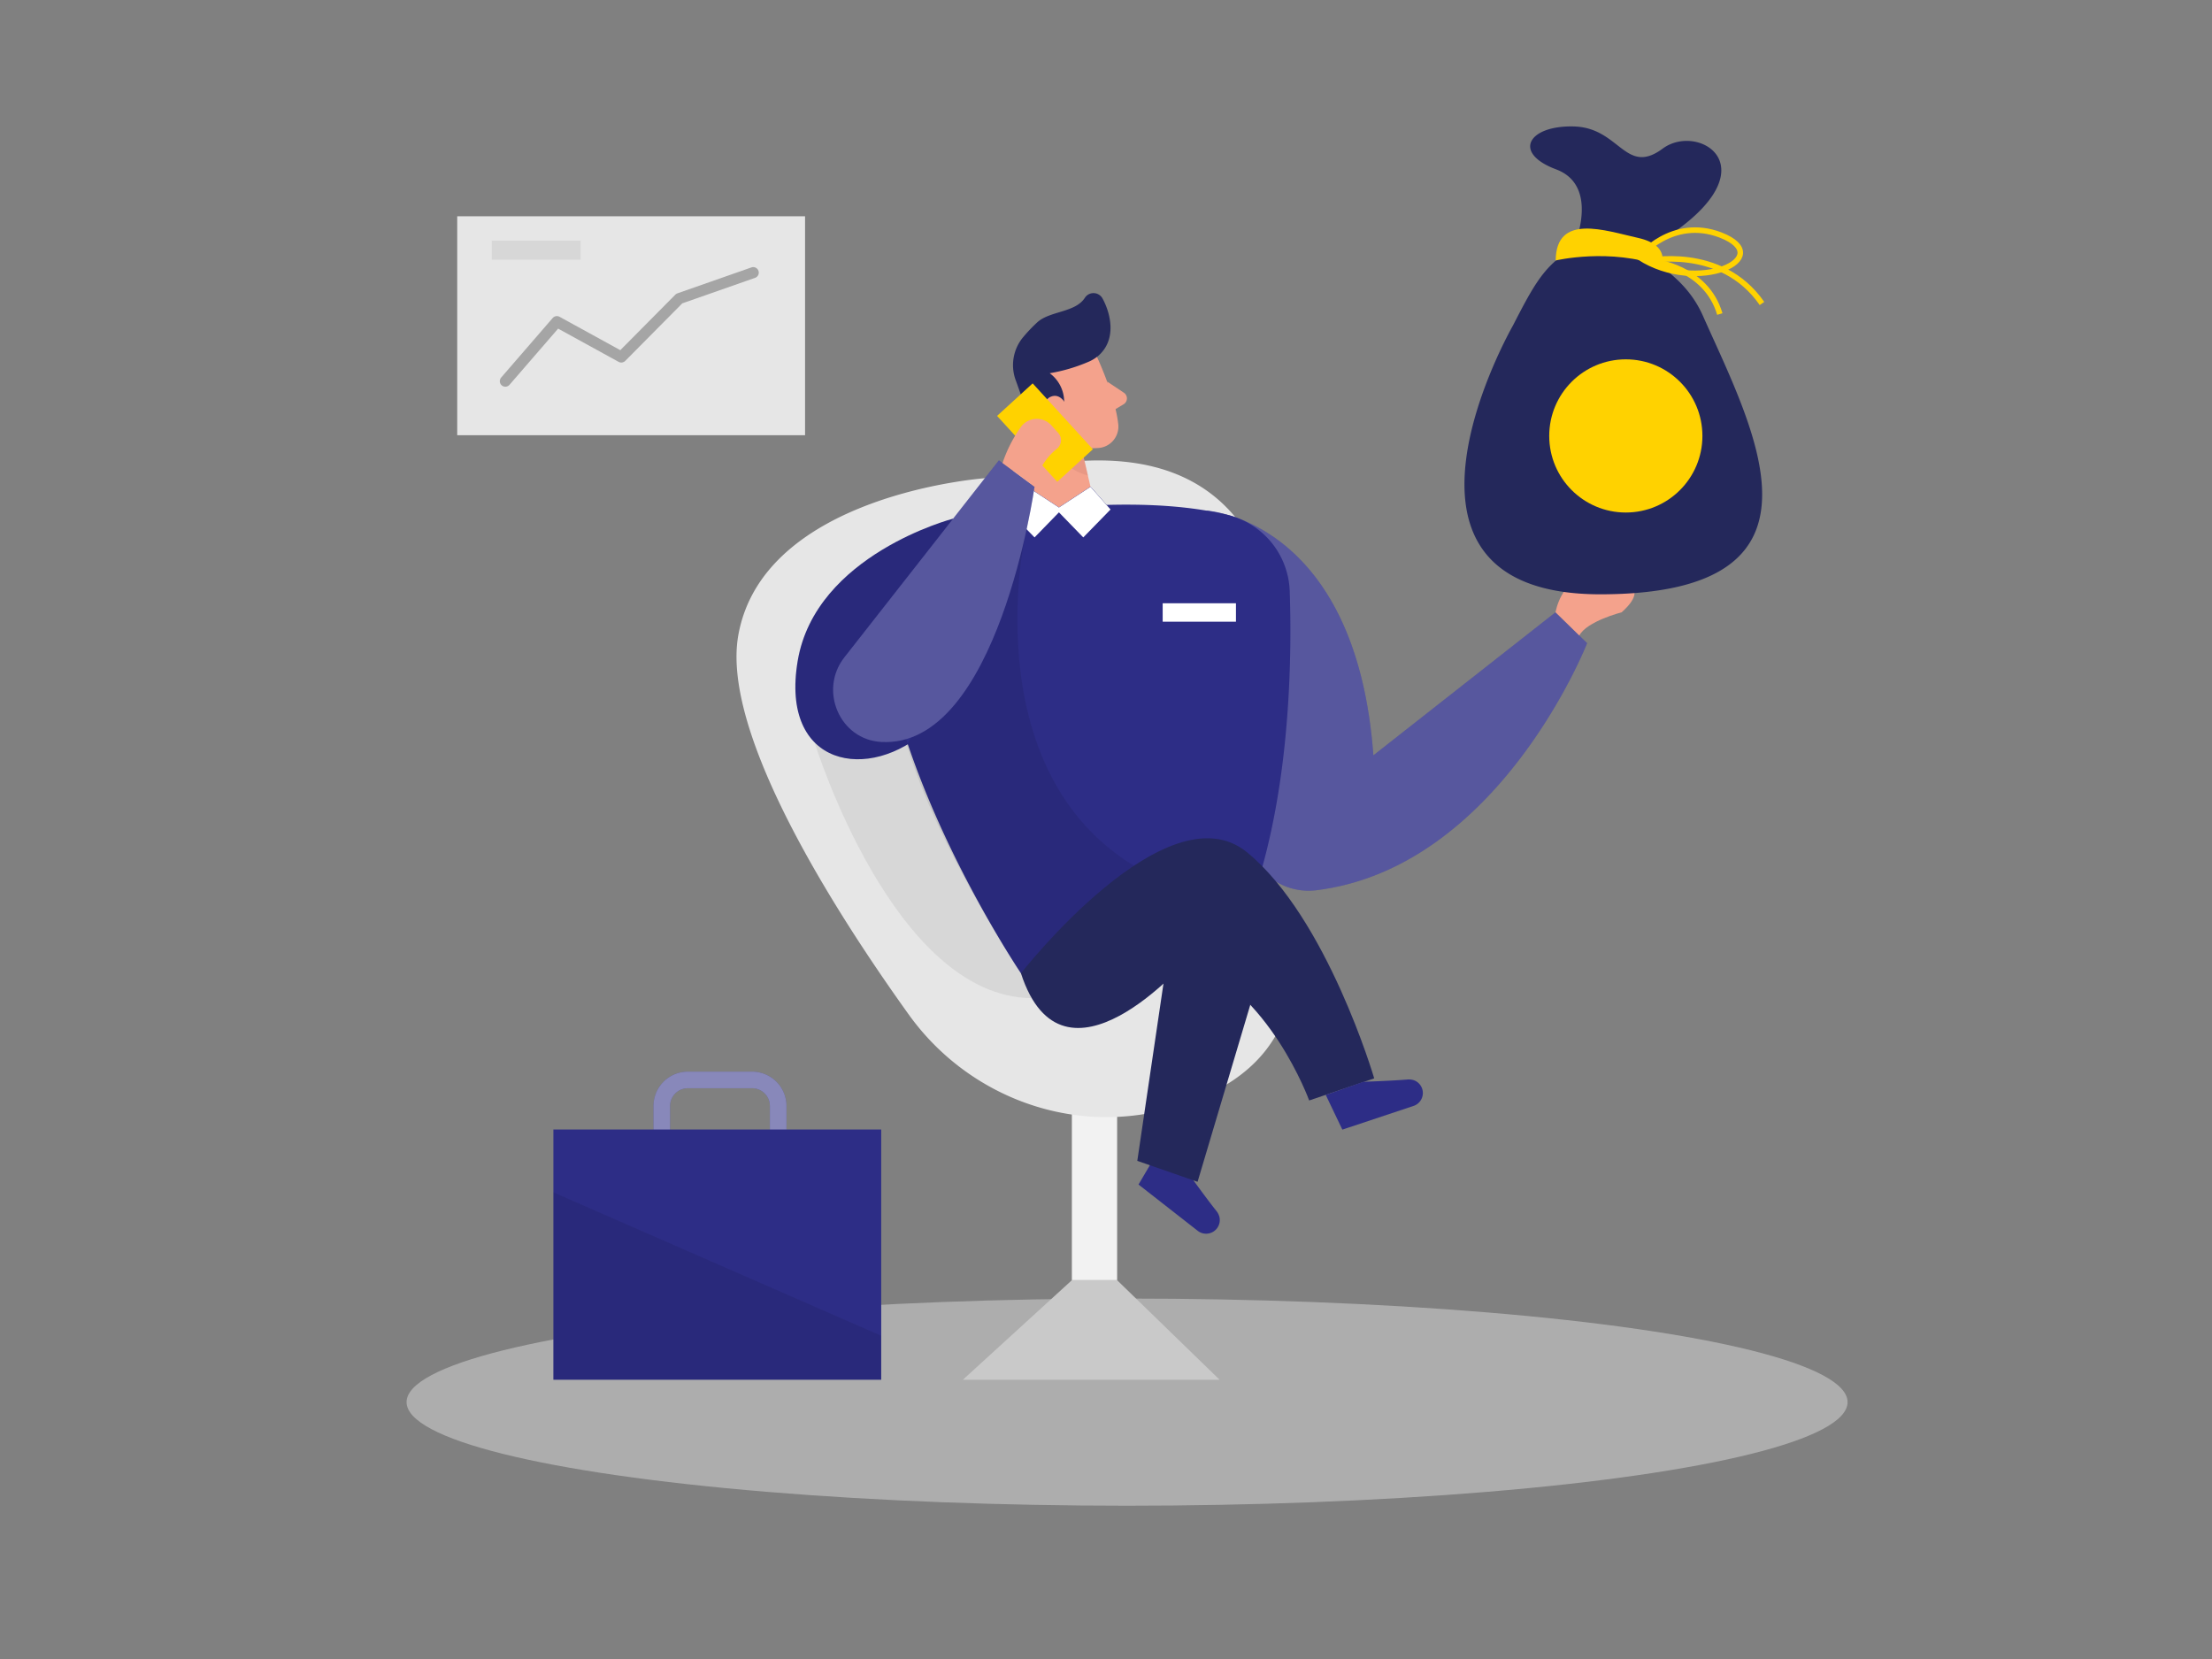 <svg id="Layer_1" data-name="Layer 1" xmlns="http://www.w3.org/2000/svg" viewBox="0 0 400 300"><rect x="0" y="0" width="400" height="300" fill="#808080" stroke="none"/><title>#5 bussinesman</title><rect x="193.83" y="196.48" width="8.18" height="35.02" fill="#f2f2f2"/><path d="M178.08,86.48S138,89.34,133.5,114.92c-3.14,17.83,17.83,50.42,30.83,68.54,10.55,14.71,29.11,21.78,46.62,17.14a47.81,47.81,0,0,0,4.93-1.6c22.12-8.5,18.93-28.65,14.53-32.57S256.66,64.47,178.08,86.48Z" fill="#e6e6e6"/><path d="M218.19,92.34s27,1.45,30.16,44.25l32.94-25.87L287,116.3S271.1,157,237.89,161a11.3,11.3,0,0,1-12-7.7C221.22,139.44,213,110.37,218.19,92.34Z" fill="#2d2d86"/><path d="M218.19,92.34s27,1.45,30.16,44.25l32.94-25.87L287,116.3S271.1,157,237.89,161a11.3,11.3,0,0,1-12-7.7C221.22,139.44,213,110.37,218.19,92.34Z" fill="#fff" opacity="0.2"/><ellipse cx="203.81" cy="253.55" rx="130.29" ry="18.73" fill="#e6e6e6" opacity="0.45"/><path d="M198.36,64.53s3.3,7,3.86,12.22A3.88,3.88,0,0,1,198.75,81c-2.64.24-6.29-.19-8.51-3.72l-4.5-5.52a6.91,6.91,0,0,1,.3-8C189,59.33,196.57,60.18,198.36,64.53Z" fill="#f4a28c"/><polygon points="187.44 73.04 185.91 94.26 199.59 98.26 195.41 80.37 187.44 73.04" fill="#f4a28c"/><path d="M196.68,65.49a30.32,30.32,0,0,1-6.86,2,6.42,6.42,0,0,1,2.45,6.62,5.24,5.24,0,0,1-5.21,4.15l-3.32-9.33a7.89,7.89,0,0,1,1.31-8,28.78,28.78,0,0,1,2.54-2.66c2.28-2.06,6.86-1.73,8.59-4.42a1.86,1.86,0,0,1,3.19.12c1.46,2.67,2.6,7.31-.65,10.27A7,7,0,0,1,196.68,65.49Z" fill="#24285b"/><path d="M193,73.57s-1.09-2.77-3.1-1.78-.47,5,2.51,4.32Z" fill="#f4a28c"/><path d="M200.21,69l3,2a1.24,1.24,0,0,1,0,2.09l-2.58,1.54Z" fill="#f4a28c"/><path d="M195.53,80.88A9.48,9.48,0,0,1,191,78.7s-.91,5.46,5.75,7.3Z" fill="#ce8172" opacity="0.31"/><path d="M147.29,134.22s14.19,46.08,39.28,46.27,29.31-23.14,29.31-23.14L192,114.92S152.25,102.11,147.29,134.22Z" fill="#c9c9c9" opacity="0.51"/><polygon points="192.01 92.11 185.77 88.03 182.15 92.13 187.08 97.18 192.01 92.11" fill="#2d2d86"/><polygon points="200.82 92.13 197.2 88.03 191.49 91.77 185.77 88.03 182.15 92.13 187.08 97.18 191.49 92.65 195.89 97.18 200.82 92.13" fill="#2d2d86"/><path d="M172.35,93.79s-24.85,6.46-28.1,25.71,13,22.11,23.62,12.3S172.35,93.79,172.35,93.79Z" fill="#2d2d86"/><path d="M172.35,93.79s-24.85,6.46-28.1,25.71,13,22.11,23.62,12.3S172.35,93.79,172.35,93.79Z" opacity="0.08"/><path d="M186,92.25c11.65-1.14,24.77-1.78,35.82.82a14.7,14.7,0,0,1,11.4,13.76c.5,14.73-.09,43.28-10.22,64.17l-38.38,5s-16.07-23.78-22.78-49.11A27.73,27.73,0,0,1,186,92.25Z" fill="#2d2d86"/><polygon points="190.96 92.11 197.2 88.03 200.82 92.13 195.89 97.18 190.96 92.11" fill="#2d2d86"/><path d="M185.32,97.18S175.5,142.64,209,158.7L184.62,176S169.33,153,164,134.67Z" opacity="0.08"/><polygon points="200.82 92.13 197.2 88.03 191.49 91.77 185.77 88.03 182.15 92.13 187.08 97.18 191.49 92.65 195.89 97.18 200.82 92.13" fill="#fff"/><path d="M152.72,118.83l27.91-35.59L187.08,88s-6.62,47.32-27.68,46.17C151.84,133.79,148,124.79,152.72,118.83Z" fill="#2d2d86"/><path d="M152.72,118.83l27.91-35.59L187.08,88s-6.62,47.32-27.68,46.17C151.84,133.79,148,124.79,152.72,118.83Z" fill="#fff" opacity="0.2"/><path d="M209.41,208.2l-3.53,6,10.63,8.31a2.47,2.47,0,0,0,4-2.45,2.87,2.87,0,0,0-.57-1.11c-1.87-2.35-4.76-6.37-4.76-6.37Z" fill="#2d2d86"/><rect x="180.89" y="73.87" width="16.14" height="8.72" transform="translate(119.25 -114.04) rotate(47.58)" fill="#ffd200"/><path d="M184.62,176S211,142.24,225.5,154.12s23,40.88,23,40.88l-11.76,4s-7.24-20-22.24-25.25C214.5,173.75,192.25,199.5,184.62,176Z" fill="#24285b"/><path d="M226.09,181.71l-9.53,32-10.9-3.79L211,173.75S221.18,168.92,226.09,181.71Z" fill="#24285b"/><path d="M181.29,83.73a24.7,24.7,0,0,1,3.39-6.62,3.56,3.56,0,0,1,5.44-.2l1.22,1.35a2,2,0,0,1-.24,2.91,11,11,0,0,0-4,6.86Z" fill="#f4a28c"/><path d="M239.74,198l3,6.27L255.57,200a2.46,2.46,0,0,0,.16-4.64,2.9,2.9,0,0,0-1.23-.15c-3,.25-7.95.41-7.95.41Z" fill="#2d2d86"/><path d="M281.29,110.72s1-6,5.71-6.22,12.5.64,6.25,6.22c0,0-6.32,1.62-7.66,4.2Z" fill="#f4a28c"/><path d="M307.93,57.08c-2.2-4.95-5.75-7.64-8.76-9.82a1.86,1.86,0,0,1-.19-2.85h0c22.56-13.45,8.44-22.54,1.69-17.54s-7.75-3.75-16-4-11.29,4.75-3.29,7.75c5.35,2,5,7.5,4.2,10.92A8,8,0,0,1,282.79,46h0c-3.8,2.67-5.65,5.92-9.18,12.83,0,0-27.94,48.64,15.81,48.64C333.5,107.42,317.1,77.74,307.93,57.08Z" fill="#24285b"/><circle cx="294" cy="78.83" r="13.85" fill="#ffd200"/><path d="M119.67,209.5V200a4.71,4.71,0,0,1,4.71-4.71H136a4.71,4.71,0,0,1,4.72,4.71v9.55" fill="none" stroke="#2d2d86" stroke-miterlimit="10" stroke-width="3"/><path d="M119.67,209.5V200a4.71,4.71,0,0,1,4.71-4.71H136a4.71,4.71,0,0,1,4.72,4.71v9.55" fill="none" stroke="#fff" stroke-miterlimit="10" stroke-width="3" opacity="0.43"/><path d="M300.38,48.15s1.87-3.78-4.13-5.12-14.87-4.52-14.93,4.07C281.32,47.1,291.17,44.76,300.38,48.15Z" fill="#ffd200"/><polygon points="193.83 231.5 174.12 249.5 220.54 249.5 202.01 231.5 193.83 231.5" fill="#c9c9c9"/><rect x="100.07" y="204.25" width="59.28" height="45.25" fill="#2d2d86"/><polygon points="100.07 215.61 159.34 241.54 159.34 249.5 100.07 249.5 100.07 215.61" opacity="0.08"/><path d="M296.39,46.49s5.92-7.36,14.72-4C321.53,46.53,307,53.38,296.39,46.49Z" fill="none" stroke="#ffd200" stroke-miterlimit="10"/><path d="M297.62,47.22s13.56-3.09,21,7.66" fill="none" stroke="#ffd200" stroke-miterlimit="10"/><path d="M299,47.31s9.47.91,12,9.48" fill="none" stroke="#ffd200" stroke-miterlimit="10"/><rect x="82.68" y="39.11" width="62.9" height="39.59" fill="#e6e6e6"/><polyline points="91.38 68.93 100.7 58.16 112.35 64.56 122.83 53.99 136.21 49.3" fill="none" stroke="#a5a5a5" stroke-linecap="round" stroke-linejoin="round" stroke-width="2"/><rect x="88.93" y="43.51" width="16.06" height="3.46" fill="#c9c9c9" opacity="0.51"/><rect x="210.25" y="109.09" width="13.25" height="3.33" fill="#fff"/></svg>